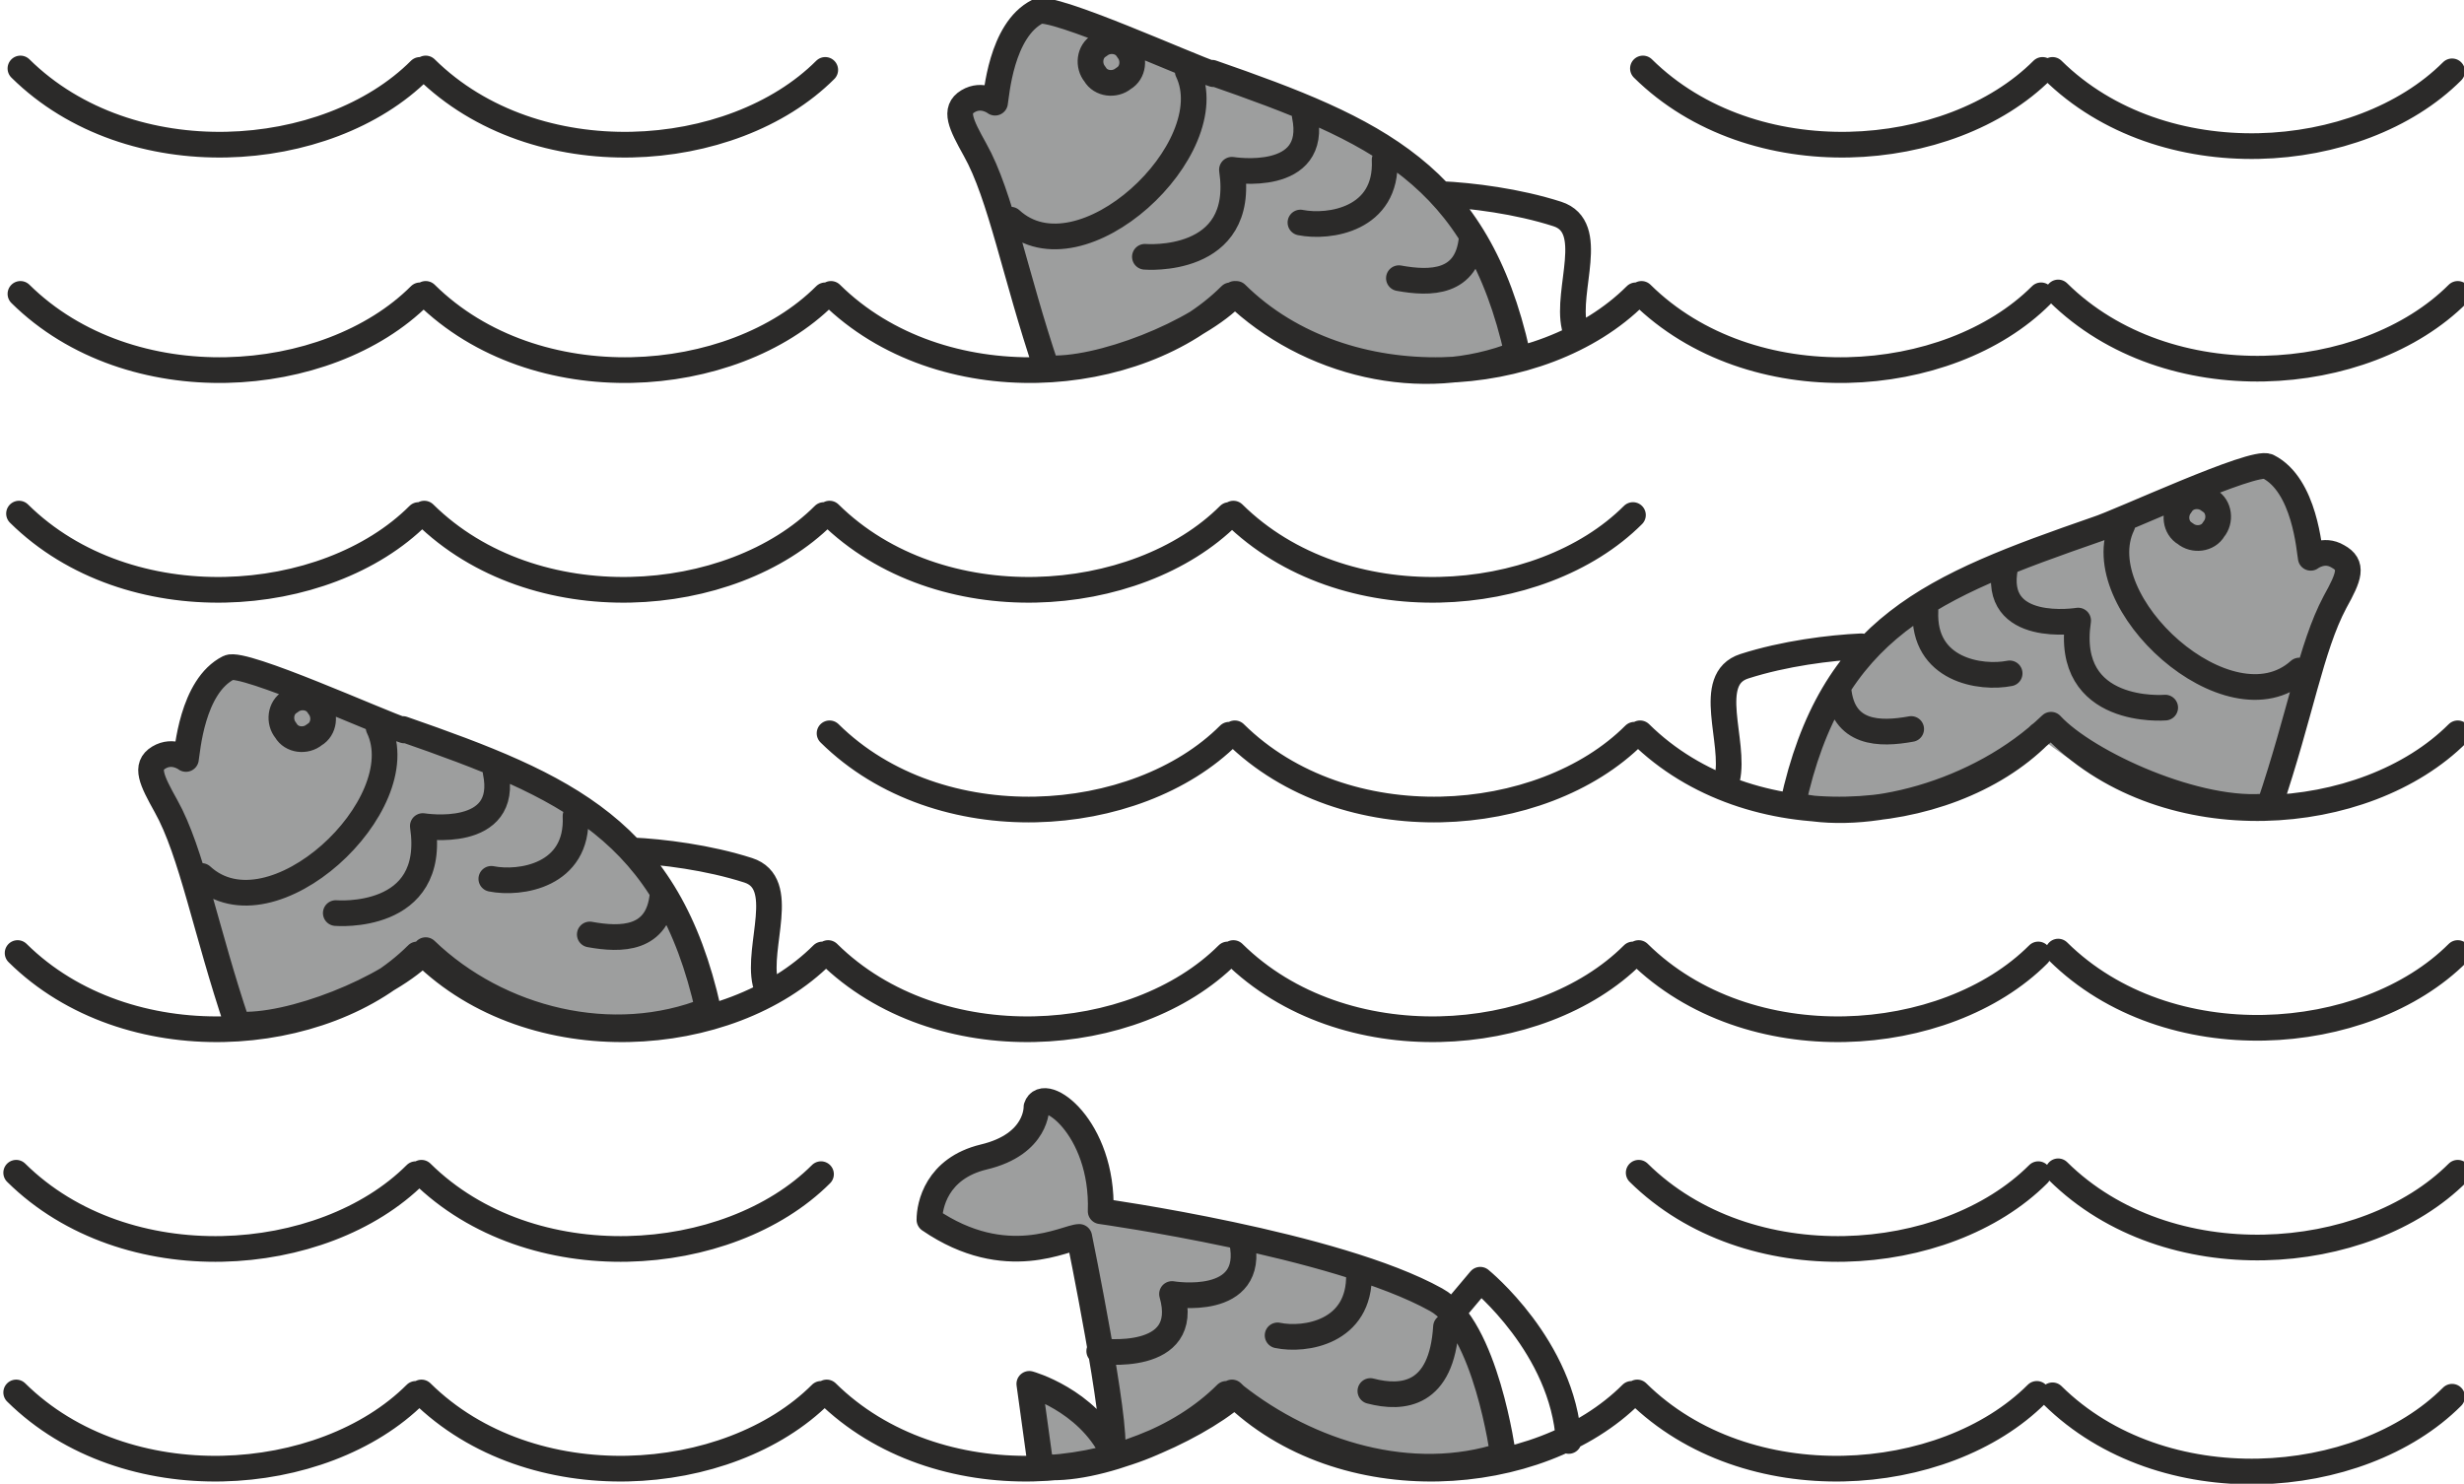 <svg xmlns="http://www.w3.org/2000/svg" width="68.731mm" height="41.397mm" viewBox="0 0 1726 1040">
    <path fill="#9D9E9E" fill-rule="nonzero" d="M1061 248c-8,-36 -31,-84 -31,-84 -49,-69 -111,-88 -183,-113 -77,-27 -112,-49 -123,-44 -26,12 -29,58 -30,64 0,0 -8,-7 -19,-1 -10,6 -5,16 5,34 18,32 28,88 50,153 0,0 30,3 73,-15 42,-18 59,-36 59,-36 0,0 44,42 98,52 55,9 100,-9 100,-9zm194 317c8,-36 24,-74 24,-74 49,-69 111,-88 183,-113 77,-27 112,-49 123,-44 26,12 29,58 30,64 0,0 8,-7 19,-1 10,6 5,16 -5,34 -18,32 -18,69 -41,133 0,0 -49,6 -97,-11 -34,-12 -64,-38 -64,-38 0,0 -32,26 -74,39 -42,14 -97,9 -97,9zm-531 464l-8 -58c0,0 40,11 58,47 4,-18 -23,-150 -23,-150 -9,0 -51,25 -105,-12 0,-10 5,-36 38,-44 38,-9 37,-35 37,-35 5,-16 47,14 45,73 0,0 165,23 235,62 35,19 47,109 47,109 0,0 -52,17 -102,2 -50,-15 -86,-44 -86,-44 0,0 -18,15 -55,32 -49,22 -81,18 -81,18zm-233 -320c-8,-36 -31,-84 -31,-84 -49,-69 -111,-88 -183,-113 -77,-27 -112,-49 -123,-44 -26,12 -29,58 -30,64 0,0 -8,-7 -19,-1 -10,6 -5,16 5,34 18,32 28,88 50,153 0,0 30,3 73,-15 42,-18 59,-36 59,-36 0,0 44,42 98,52 55,9 100,-9 100,-9z"/>
  <path fill="none" fill-rule="nonzero" stroke="#2B2A29" stroke-width="18" stroke-linecap="round" stroke-linejoin="round" stroke-miterlimit="10" d="M1304 453c-22,1 -54,5 -82,14 -28,9 -6,53 -12,79m508 -496c-65,65 -203,75 -280,-1m280 930c-65,65 -203,75 -280,-1m-11 -1c-65,65 -203,75 -280,-1m-4 1c-65,65 -203,75 -280,-1m-4 1c-65,65 -203,75 -280,-1m-4 1c-65,65 -203,75 -280,-1m-4 1c-65,65 -203,75 -280,-1m1417 -153c-65,65 -203,75 -280,-1m-573 1c-65,65 -203,75 -280,-1m-4 1c-65,65 -203,75 -280,-1m1417 -153c-65,65 -203,75 -280,-1m-4 1c-65,65 -203,75 -280,-1m-4 1c-65,65 -203,75 -280,-1m-4 1c-65,65 -203,75 -280,-1m-4 1c-65,65 -203,75 -280,-1m1417 -153c-65,65 -203,75 -280,-1m-4 1c-65,65 -203,75 -280,-1m-4 1c-65,65 -203,75 -280,-1m563 -153c-65,65 -203,75 -280,-1m-3 1c-65,65 -203,75 -280,-1m-4 1c-65,65 -203,75 -280,-1m-4 1c-65,65 -203,75 -280,-1m1417 -153c-65,65 -203,75 -280,-1m-4 1c-65,65 -203,75 -280,-1m-4 1c-65,65 -203,75 -280,-1m-4 1c-65,65 -203,75 -280,-1m-4 1c-65,65 -203,75 -280,-1m1417 -157c-65,65 -203,75 -280,-1m-573 1c-65,65 -203,75 -280,-1m-4 1c-65,65 -203,75 -280,-1m1708 774c-65,65 -203,75 -280,-1m280 -153c-65,65 -203,75 -280,-1m280 -153c-65,65 -203,75 -280,-1m280 -307c-65,65 -203,75 -280,-1m-482 770c23,6 50,3 53,-45m8 -14l16 -19c0,0 58,47 62,113m-229 -140c10,47 -49,37 -49,37 14,49 -51,40 -51,40m125 -11c19,4 58,-2 57,-43m-510 -297c22,1 54,5 82,14 28,9 6,53 12,79m-271 -179c26,54 -75,149 -124,104m203 2c20,4 61,-2 59,-44m10 83c22,4 48,4 51,-28m-229 13c0,0 71,6 61,-61 0,0 61,10 51,-38m662 -405c22,1 54,5 82,14 28,9 6,53 12,79m-271 -179c26,54 -75,149 -124,104m203 2c20,4 61,-2 59,-44m10 83c22,4 48,4 51,-28m-229 13c0,0 71,6 61,-61 0,0 61,10 51,-38m573 287c-26,54 75,146 124,102m-203 2c-20,4 -61,-2 -59,-44m-10 83c-22,4 -48,4 -51,-28m229 13c0,0 -71,6 -61,-61 0,0 -61,10 -51,-38m64 -26c-115,40 -186,68 -213,193 50,13 130,-7 181,-56 25,27 104,63 153,57 22,-65 29,-111 46,-143 10,-18 13,-26 2,-32 -10,-6 -19,1 -19,1 -1,-5 -4,-51 -30,-64 -10,-5 -104,39 -120,44zm-740 657l-8 -58c0,0 40,11 58,47 4,-18 -23,-150 -23,-150 -9,0 -51,25 -105,-12 0,-10 5,-36 38,-44 38,-9 37,-35 37,-35 5,-16 47,14 45,73 0,0 165,23 235,62 35,19 47,109 47,109 -64,21 -136,-1 -188,-42 -29,25 -98,55 -136,50zm-447 -517c115,40 186,71 214,197 -67,27 -147,7 -198,-42 -25,27 -96,55 -132,52 -22,-65 -32,-121 -50,-153 -10,-18 -15,-28 -5,-34 10,-6 19,1 19,1 1,-5 4,-51 30,-64 10,-5 107,39 123,44zm-82 1c-5,-6 -4,-16 3,-20 6,-5 16,-4 20,3 5,6 4,16 -3,20 -6,5 -16,4 -20,-3zm649 -461c115,40 186,71 214,197 -67,27 -147,7 -198,-42 -25,27 -96,55 -132,52 -22,-65 -32,-121 -50,-153 -10,-18 -15,-28 -5,-34 10,-6 19,1 19,1 1,-5 4,-51 30,-64 10,-5 107,39 123,44zm-82 1c-5,-6 -4,-16 3,-20 6,-5 16,-4 20,3 5,6 4,16 -3,20 -6,5 -16,4 -20,-3zm784 319c5,-6 4,-16 -3,-20 -6,-5 -16,-4 -20,3 -5,6 -4,16 3,20 6,5 16,4 20,-3z"/>
</svg>
